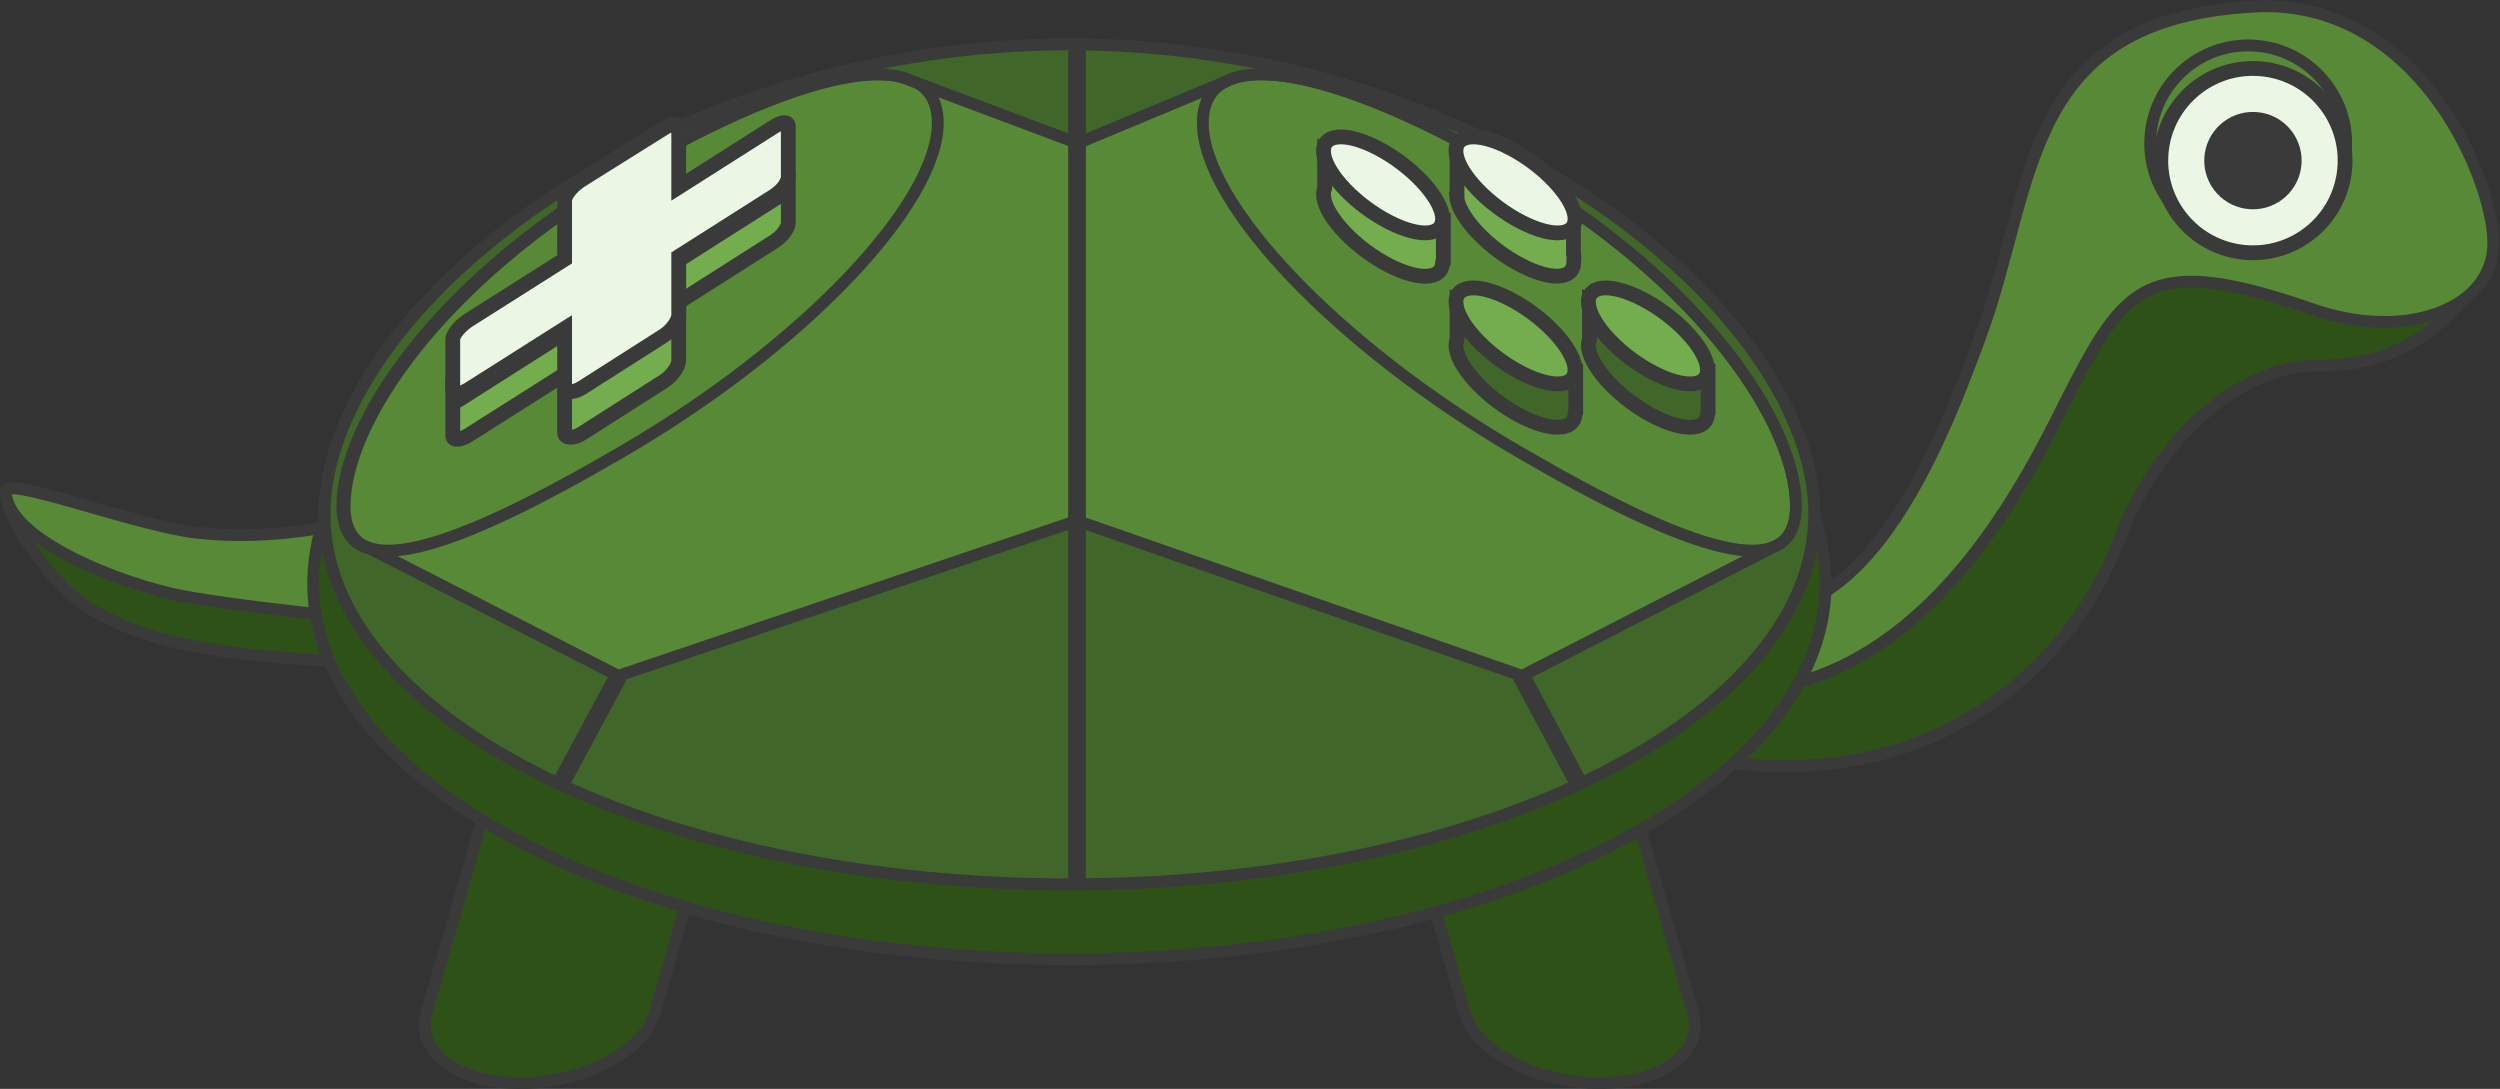 <?xml version="1.0" encoding="UTF-8" standalone="no"?>
<!-- Created with Inkscape (http://www.inkscape.org/) -->

<svg
   version="1.1"
   id="svg258"
   xml:space="preserve"
   width="1127.008"
   height="490.866"
   viewBox="0 0 1127.008 490.866"
   sodipodi:docname="shellpad_full_no_shadow.svg"
   inkscape:version="1.1.2 (b8e25be833, 2022-02-05)"
   xmlns:inkscape="http://www.inkscape.org/namespaces/inkscape"
   xmlns:sodipodi="http://sodipodi.sourceforge.net/DTD/sodipodi-0.dtd"
   xmlns="http://www.w3.org/2000/svg"
   xmlns:svg="http://www.w3.org/2000/svg"><rect x="0" y="0" width="1127.008" height="490.866" fill="#333333" stroke="none"/><defs
     id="defs262"><clipPath
       clipPathUnits="userSpaceOnUse"
       id="clipPath272"><path
         d="M 0,479 H 1000 V 0 H 0 Z"
         id="path270" /></clipPath><clipPath
       clipPathUnits="userSpaceOnUse"
       id="clipPath280"><path
         d="M 256.844,255.46 H 767.831 V 11.545 H 256.844 Z"
         id="path278" /></clipPath></defs><sodipodi:namedview
     id="namedview260"
     pagecolor="#505050"
     bordercolor="#eeeeee"
     borderopacity="1"
     inkscape:pageshadow="0"
     inkscape:pageopacity="0"
     inkscape:pagecheckerboard="0"
     showgrid="false"
     inkscape:zoom="0.41962503"
     inkscape:cx="376.52663"
     inkscape:cy="293.11884"
     inkscape:window-width="1857"
     inkscape:window-height="1057"
     inkscape:window-x="55"
     inkscape:window-y="-8"
     inkscape:window-maximized="1"
     inkscape:current-layer="g264"
     fit-margin-top="0"
     fit-margin-left="0"
     fit-margin-right="0"
     fit-margin-bottom="0" /><g
     id="g264"
     inkscape:groupmode="layer"
     inkscape:label="shellpad - Artwork"
     transform="matrix(1.333,0,0,-1.333,-201.21,628.03)"><g
       id="g266"><g
         id="g268"
         clip-path="url(#clipPath272)"><g
           id="g274"><g
             id="g276" /><g
             id="g288"><g
               clip-path="url(#clipPath280)"
               opacity="0.5"
               id="g286"><g
                 transform="translate(767.831,133.503)"
                 id="g284" /></g></g></g><g
           id="g290"
           transform="translate(725.35,264.456)"><path
             d="m 0,0 c 54.695,-26.959 77.974,10.101 97.271,49.253 19.298,39.153 19.117,85.414 103.924,84.347 53.448,-0.672 66.617,0.891 67.399,-3.685 C 270.608,118.14 250.467,82.334 210.201,83.106 184.208,83.604 155.372,59.51 142.146,23.8 126.709,-17.882 68.046,-85.036 -50.052,-34.091 c 0,0 15.438,6.954 24.537,11.417 C -16.415,-18.212 0,0 0,0"
             style="fill:#2e5117;fill-opacity:1;fill-rule:nonzero;stroke:none"
             id="path292" /></g><g
           id="g294"
           transform="translate(725.35,264.456)"><path
             d="m 0,0 c 54.695,-26.959 77.974,10.101 97.271,49.253 19.298,39.153 19.117,85.414 103.924,84.347 53.448,-0.672 66.617,0.891 67.399,-3.685 C 270.608,118.14 250.467,82.334 210.201,83.106 184.208,83.604 155.372,59.51 142.146,23.8 126.709,-17.882 68.046,-85.036 -50.052,-34.091 c 0,0 15.438,6.954 24.537,11.417 C -16.415,-18.212 0,0 0,0 Z"
             style="fill:none;stroke:#3a3a3a;stroke-width:4;stroke-linecap:butt;stroke-linejoin:miter;stroke-miterlimit:10;stroke-dasharray:none;stroke-opacity:1"
             id="path296" /></g><g
           id="g298"
           transform="translate(722.184,269.625)"><path
             d="m 0,0 c 54.695,-26.959 83.474,46.815 98.537,87.785 18.987,51.646 13.648,107.303 92.686,111.511 56.91,3.03 82.357,-62.204 80.674,-81.992 C 270.131,96.532 241.714,86.171 210.665,96.977 157.05,115.637 148.059,105.645 130.306,71.682 116.003,44.319 70.242,-64.561 -30.682,-23.601 -17.754,-12.633 0,0 0,0"
             style="fill:#578937;fill-opacity:1;fill-rule:nonzero;stroke:none"
             id="path300" /></g><g
           id="g302"
           transform="translate(722.184,269.625)"><path
             d="m 0,0 c 54.695,-26.959 83.474,46.815 98.537,87.785 18.987,51.646 13.648,107.303 92.686,111.511 56.91,3.03 82.357,-62.204 80.674,-81.992 C 270.131,96.532 241.714,86.171 210.665,96.977 157.05,115.637 148.059,105.645 130.306,71.682 116.003,44.319 70.242,-64.561 -30.682,-23.601 -17.754,-12.633 0,0 0,0 Z"
             style="fill:none;stroke:#3a3a3a;stroke-width:4;stroke-linecap:butt;stroke-linejoin:miter;stroke-miterlimit:10;stroke-dasharray:none;stroke-opacity:1"
             id="path304" /></g><g
           id="g306"
           transform="translate(944.359,421.075)"><path
             d="M 0,0 C 0.867,18.283 -13.251,33.806 -31.534,34.673 -49.816,35.54 -65.34,21.422 -66.207,3.14 -67.074,-15.143 -52.956,-30.667 -34.673,-31.534 -16.391,-32.401 -0.867,-18.283 0,0"
             style="fill:#578937;fill-opacity:1;fill-rule:nonzero;stroke:none"
             id="path308" /></g><g
           id="g310"
           transform="translate(944.359,421.075)"><path
             d="M 0,0 C 0.867,18.283 -13.251,33.806 -31.534,34.673 -49.816,35.54 -65.34,21.422 -66.207,3.14 -67.074,-15.143 -52.956,-30.667 -34.673,-31.534 -16.391,-32.401 -0.867,-18.283 0,0 Z"
             style="fill:none;stroke:#3a3a3a;stroke-width:4;stroke-linecap:butt;stroke-linejoin:miter;stroke-miterlimit:10;stroke-dasharray:none;stroke-opacity:1"
             id="path312" /></g><g
           id="g314"
           transform="translate(943.987,415.347)"><path
             d="m 0,0 c 0.815,17.19 -12.46,31.787 -29.65,32.602 -17.19,0.815 -31.787,-12.46 -32.602,-29.65 -0.815,-17.19 12.46,-31.787 29.65,-32.602 C -15.411,-30.465 -0.815,-17.19 0,0"
             style="fill:#ebf7e4;fill-opacity:1;fill-rule:nonzero;stroke:none"
             id="path316" /></g><g
           id="g318"
           transform="translate(943.987,415.347)"><path
             d="m 0,0 c 0.815,17.19 -12.46,31.787 -29.65,32.602 -17.19,0.815 -31.787,-12.46 -32.602,-29.65 -0.815,-17.19 12.46,-31.787 29.65,-32.602 C -15.411,-30.465 -0.815,-17.19 0,0 Z"
             style="fill:none;stroke:#3a3a3a;stroke-width:5;stroke-linecap:butt;stroke-linejoin:miter;stroke-miterlimit:10;stroke-dasharray:none;stroke-opacity:1"
             id="path320" /></g><g
           id="g322"
           transform="translate(929.31,416.043)"><path
             d="m 0,0 c 0.431,9.084 -6.584,16.798 -15.668,17.228 -9.085,0.431 -16.798,-6.584 -17.229,-15.668 -0.43,-9.084 6.585,-16.798 15.669,-17.228 C -8.144,-16.099 -0.431,-9.084 0,0"
             style="fill:#3a3a3a;fill-opacity:1;fill-rule:nonzero;stroke:none"
             id="path324" /></g><g
           id="g326"
           transform="translate(314.999,197.488)"><path
             d="m 0,0 -19.806,-68.914 c -3.768,-13.109 10.457,-23.721 31.772,-23.701 21.314,0.02 41.648,10.664 45.416,23.773 L 77.188,0.072 Z"
             style="fill:#2e5117;fill-opacity:1;fill-rule:nonzero;stroke:none"
             id="path328" /></g><g
           id="g330"
           transform="translate(314.999,197.488)"><path
             d="m 0,0 -19.806,-68.914 c -3.768,-13.109 10.457,-23.721 31.772,-23.701 21.314,0.02 41.648,10.664 45.416,23.773 L 77.188,0.072 Z"
             style="fill:none;stroke:#3a3a3a;stroke-width:4;stroke-linecap:butt;stroke-linejoin:miter;stroke-miterlimit:10;stroke-dasharray:none;stroke-opacity:1"
             id="path332" /></g><g
           id="g334"
           transform="translate(703.686,197.488)"><path
             d="m 0,0 19.806,-68.914 c 3.768,-13.109 -10.457,-23.721 -31.772,-23.701 -21.314,0.02 -41.648,10.664 -45.416,23.773 L -77.188,0.072 Z"
             style="fill:#2e5117;fill-opacity:1;fill-rule:nonzero;stroke:none"
             id="path336" /></g><g
           id="g338"
           transform="translate(703.686,197.488)"><path
             d="m 0,0 19.806,-68.914 c 3.768,-13.109 -10.457,-23.721 -31.772,-23.701 -21.314,0.02 -41.648,10.664 -45.416,23.773 L -77.188,0.072 Z"
             style="fill:none;stroke:#3a3a3a;stroke-width:4;stroke-linecap:butt;stroke-linejoin:miter;stroke-miterlimit:10;stroke-dasharray:none;stroke-opacity:1"
             id="path340" /></g><g
           id="g342"
           transform="translate(286.185,252.962)"><path
             d="m 0,0 1.083,10.824 c 0.349,5.056 -3.385,6.832 -8.297,7.72 l -62.838,-2.263 c -3.74,-0.135 -7.447,0.703 -10.762,2.441 -14.983,7.857 -52.464,39.134 -52.464,33.337 0,-9.722 16.088,-31.771 27.015,-38.764 C -93.398,5.062 -78.796,1.094 -66.086,-1.029 -38.21,-5.685 -9.801,-5.643 -9.801,-5.643 -4.888,-6.531 -0.349,-5.057 0,0"
             style="fill:#2e5117;fill-opacity:1;fill-rule:nonzero;stroke:none"
             id="path344" /></g><g
           id="g346"
           transform="translate(286.185,252.962)"><path
             d="m 0,0 1.083,10.824 c 0.349,5.056 -3.385,6.832 -8.297,7.72 l -62.838,-2.263 c -3.74,-0.135 -7.447,0.703 -10.762,2.441 -14.983,7.857 -52.464,39.134 -52.464,33.337 0,-9.722 16.088,-31.771 27.015,-38.764 C -93.398,5.062 -78.796,1.094 -66.086,-1.029 -38.21,-5.685 -9.801,-5.643 -9.801,-5.643 -4.888,-6.531 -0.349,-5.057 0,0 Z"
             style="fill:none;stroke:#3a3a3a;stroke-width:4;stroke-linecap:butt;stroke-linejoin:miter;stroke-miterlimit:10;stroke-dasharray:none;stroke-opacity:1"
             id="path348" /></g><g
           id="g350"
           transform="translate(274.864,274.921)"><path
             d="m 0,0 -1.801,8.575 c 0.532,4.129 -0.992,10.204 -5.658,10.734 0,0 -23.696,-6.2 -49.649,-3.28 -20.648,2.323 -64.849,19.28 -64.849,14.071 0,-16.379 39.726,-31.674 59.692,-35.419 20.581,-3.86 56.605,-7.204 56.605,-7.204 C -0.994,-13.053 -0.532,-4.129 0,0"
             style="fill:#578937;fill-opacity:1;fill-rule:nonzero;stroke:none"
             id="path352" /></g><g
           id="g354"
           transform="translate(274.864,274.921)"><path
             d="m 0,0 -1.801,8.575 c 0.532,4.129 -0.992,10.204 -5.658,10.734 0,0 -23.696,-6.2 -49.649,-3.28 -20.648,2.323 -64.849,19.28 -64.849,14.071 0,-16.379 39.726,-31.674 59.692,-35.419 20.581,-3.86 56.605,-7.204 56.605,-7.204 C -0.994,-13.053 -0.532,-4.129 0,0 Z"
             style="fill:none;stroke:#3a3a3a;stroke-width:4;stroke-linecap:butt;stroke-linejoin:miter;stroke-miterlimit:10;stroke-dasharray:none;stroke-opacity:1"
             id="path356" /></g><g
           id="g358"
           transform="translate(764.326,305.021)"><path
             d="M 0,0 C 0.563,-3.296 0.88,-6.63 0.942,-9.988 0.857,-6.7 0.54,-3.365 0,0"
             style="fill:#385b21;fill-opacity:1;fill-rule:nonzero;stroke:none"
             id="path360" /></g><g
           id="g362"
           transform="translate(765.267,293.574)"><path
             d="M 0,0 V -0.147 C 0,0.386 -0.008,0.919 -0.023,1.459 -0.008,0.973 0,0.486 0,0"
             style="fill:#385b21;fill-opacity:1;fill-rule:nonzero;stroke:none"
             id="path364" /></g><g
           id="g366"
           transform="translate(768.363,273.696)"><path
             d="m 0,0 c 0,-0.051 0,-0.094 -0.007,-0.145 -0.297,-70.052 -114.689,-126.787 -255.756,-126.787 -141.06,0 -255.451,56.735 -255.748,126.787 -0.008,0.051 -0.008,0.094 -0.008,0.145 0,0.5 0.008,1 0.022,1.507 0.08,3.086 0.377,6.216 0.884,9.375 10.976,68.422 120.883,150.558 254.85,150.558 133.975,0 243.881,-82.136 254.857,-150.558 C -0.398,7.723 -0.101,4.593 -0.022,1.507 -0.007,1 0,0.5 0,0"
             style="fill:#2e5117;fill-opacity:1;fill-rule:nonzero;stroke:none"
             id="path368" /></g><g
           id="g370"
           transform="translate(768.363,273.696)"><path
             d="m 0,0 c 0,-0.051 0,-0.094 -0.007,-0.145 -0.297,-70.052 -114.689,-126.787 -255.756,-126.787 -141.06,0 -255.451,56.735 -255.748,126.787 -0.008,0.051 -0.008,0.094 -0.008,0.145 0,0.5 0.008,1 0.022,1.507 0.08,3.086 0.377,6.216 0.884,9.375 10.976,68.422 120.883,150.558 254.85,150.558 133.975,0 243.881,-82.136 254.857,-150.558 C -0.398,7.723 -0.101,4.593 -0.022,1.507 -0.007,1 0,0.5 0,0 Z"
             style="fill:none;stroke:#3a3a3a;stroke-width:4;stroke-linecap:butt;stroke-linejoin:miter;stroke-miterlimit:10;stroke-dasharray:none;stroke-opacity:1"
             id="path372" /></g><g
           id="g374"
           transform="translate(764.518,297.112)"><path
             d="m 0,0 c 0,-0.05 0,-0.093 -0.007,-0.143 -0.293,-68.999 -112.965,-124.881 -251.912,-124.881 -138.939,0 -251.611,55.882 -251.904,124.881 -0.007,0.05 -0.007,0.093 -0.007,0.143 0,0.492 0.007,0.985 0.021,1.484 0.079,3.04 0.372,6.123 0.871,9.234 10.811,67.394 119.066,148.296 251.019,148.296 131.961,0 240.216,-80.902 251.027,-148.296 C -0.393,7.607 -0.1,4.524 -0.021,1.484 -0.007,0.985 0,0.492 0,0"
             style="fill:#578937;fill-opacity:1;fill-rule:nonzero;stroke:none"
             id="path376" /></g><g
           id="g378"
           transform="translate(764.518,297.112)"><path
             d="m 0,0 c 0,-0.05 0,-0.093 -0.007,-0.143 -0.293,-68.999 -112.965,-124.881 -251.912,-124.881 -138.939,0 -251.611,55.882 -251.904,124.881 -0.007,0.05 -0.007,0.093 -0.007,0.143 0,0.492 0.007,0.985 0.021,1.484 0.079,3.04 0.372,6.123 0.871,9.234 10.811,67.394 119.066,148.296 251.019,148.296 131.961,0 240.216,-80.902 251.027,-148.296 C -0.393,7.607 -0.1,4.524 -0.021,1.484 -0.007,0.985 0,0.492 0,0 Z"
             style="fill:none;stroke:#3a3a3a;stroke-width:4;stroke-linecap:butt;stroke-linejoin:miter;stroke-miterlimit:10;stroke-dasharray:none;stroke-opacity:1"
             id="path380" /></g><g
           id="g382"
           transform="translate(220.318,293.428)"><path
             d="M 0,0 C 0,-0.054 0,-0.1 0.008,-0.154 H 0 Z"
             style="fill:#385b21;fill-opacity:1;fill-rule:nonzero;stroke:none"
             id="path384" /></g><g
           id="g386"
           transform="translate(765.29,293.428)"><path
             d="M 0,0 V -0.154 H -0.008 C 0,-0.1 0,-0.054 0,0"
             style="fill:#385b21;fill-opacity:1;fill-rule:nonzero;stroke:none"
             id="path388" /></g><g
           id="g390"
           transform="translate(758.32,300.027)"><path
             d="m 0,0 c 0,27.181 -30.489,75.066 -96.409,113.603 -61.245,35.804 -104.19,43.114 -104.19,15.933 0,-27.181 44.979,-75.061 106.234,-110.849 C -35.475,-15.72 0,-27.181 0,0"
             style="fill:#578937;fill-opacity:1;fill-rule:nonzero;stroke:none"
             id="path392" /></g><g
           id="g394"
           transform="translate(758.32,300.027)"><path
             d="m 0,0 c 0,27.181 -30.489,75.066 -96.409,113.603 -61.245,35.804 -104.19,43.114 -104.19,15.933 0,-27.181 44.979,-75.061 106.234,-110.849 C -35.475,-15.72 0,-27.181 0,0 Z"
             style="fill:none;stroke:#3a3a3a;stroke-width:4;stroke-linecap:butt;stroke-linejoin:miter;stroke-miterlimit:10;stroke-dasharray:none;stroke-opacity:1"
             id="path396" /></g><g
           id="g398"
           transform="translate(267.493,300.027)"><path
             d="m 0,0 c 0,27.181 30.489,75.066 96.409,113.603 61.245,35.804 104.19,43.114 104.19,15.933 C 200.599,102.355 155.62,54.475 94.365,18.687 35.475,-15.72 0,-27.181 0,0"
             style="fill:#578937;fill-opacity:1;fill-rule:nonzero;stroke:none"
             id="path400" /></g><g
           id="g402"
           transform="translate(267.493,300.027)"><path
             d="m 0,0 c 0,27.181 30.489,75.066 96.409,113.603 61.245,35.804 104.19,43.114 104.19,15.933 C 200.599,102.355 155.62,54.475 94.365,18.687 35.475,-15.72 0,-27.181 0,0 Z"
             style="fill:none;stroke:#3a3a3a;stroke-width:4;stroke-linecap:butt;stroke-linejoin:miter;stroke-miterlimit:10;stroke-dasharray:none;stroke-opacity:1"
             id="path404" /></g><g
           id="g406"
           transform="translate(753.056,287.368)"><path
             d="m 0,0 c -0.81,-0.564 -1.706,-1.019 -2.694,-1.382 l -84.668,-43.403 -150.517,52.45 -155.148,-52.45 -0.371,0.193 -83.34,42.716 c -2.215,0.541 -4.068,1.475 -5.527,2.833 l -0.015,0.008 c -2.671,2.47 -4.052,6.329 -4.052,11.694 0,27.178 30.489,75.065 96.408,113.606 45.371,26.521 80.7,37.405 95.96,30.211 l 0.016,-0.008 0.023,-0.007 56.046,-21.042 0.255,-0.092 49.509,20.632 0.007,0.008 c 1.089,0.609 2.293,1.111 3.605,1.505 16.449,4.994 50.396,-6.098 93.359,-31.207 C -25.225,87.724 5.264,39.837 5.264,12.659 5.264,6.538 3.466,2.377 0,0 m 11.439,11.231 c -0.077,3.033 -0.37,6.121 -0.872,9.232 -10.806,67.393 -119.063,148.294 -251.024,148.294 -131.953,0 -240.21,-80.901 -251.016,-148.294 -0.502,-3.111 -0.795,-6.199 -0.872,-9.232 -0.016,-0.502 -0.023,-0.996 -0.023,-1.49 0,-0.046 0,-0.092 0.007,-0.139 0.155,-35.931 30.783,-68.311 79.736,-91.09 45.039,-20.956 105.585,-33.793 172.168,-33.793 66.668,0 127.291,12.868 172.346,33.878 48.853,22.771 79.411,55.113 79.566,91.005 0.008,0.047 0.008,0.093 0.008,0.139 0,0.494 -0.008,0.988 -0.024,1.49"
             style="fill:#416629;fill-opacity:1;fill-rule:nonzero;stroke:none"
             id="path408" /></g><g
           id="g410"
           transform="translate(753.056,287.368)"><path
             d="m 0,0 c -0.81,-0.564 -1.706,-1.019 -2.694,-1.382 l -84.668,-43.403 -150.517,52.45 -155.148,-52.45 -0.371,0.193 -83.34,42.716 c -2.215,0.541 -4.068,1.475 -5.527,2.833 l -0.015,0.008 c -2.671,2.47 -4.052,6.329 -4.052,11.694 0,27.178 30.489,75.065 96.408,113.606 45.371,26.521 80.7,37.405 95.96,30.211 l 0.016,-0.008 0.023,-0.007 56.046,-21.042 0.255,-0.092 49.509,20.632 0.007,0.008 c 1.089,0.609 2.293,1.111 3.605,1.505 16.449,4.994 50.396,-6.098 93.359,-31.207 C -25.225,87.724 5.264,39.837 5.264,12.659 5.264,6.538 3.466,2.377 0,0 Z m 11.439,11.231 c -0.077,3.033 -0.37,6.121 -0.872,9.232 -10.806,67.393 -119.063,148.294 -251.024,148.294 -131.953,0 -240.21,-80.901 -251.016,-148.294 -0.502,-3.111 -0.795,-6.199 -0.872,-9.232 -0.016,-0.502 -0.023,-0.996 -0.023,-1.49 0,-0.046 0,-0.092 0.007,-0.139 0.155,-35.931 30.783,-68.311 79.736,-91.09 45.039,-20.956 105.585,-33.793 172.168,-33.793 66.668,0 127.291,12.868 172.346,33.878 48.853,22.771 79.411,55.113 79.566,91.005 0.008,0.047 0.008,0.093 0.008,0.139 0,0.494 -0.008,0.988 -0.024,1.49 z"
             style="fill:none;stroke:#3a3a3a;stroke-width:4;stroke-linecap:butt;stroke-linejoin:miter;stroke-miterlimit:10;stroke-dasharray:none;stroke-opacity:1"
             id="path412" /></g><g
           id="g414"
           transform="translate(663.462,382.466)"><path
             d="m 0,0 c 11.12,-6.339 19.696,-6.282 19.696,0.057 0,0.903 0.25,1.831 -0.096,2.872 V 15.012 L -19.766,37.493 V 22.602 L -19.93,22.495 C -19.516,16.128 -10.856,6.188 0,0"
             style="fill:#73ad4e;fill-opacity:1;fill-rule:nonzero;stroke:none"
             id="path416" /></g><g
           id="g418"
           transform="translate(663.462,382.466)"><path
             d="m 0,0 c 11.12,-6.339 19.696,-6.282 19.696,0.057 0,0.903 0.25,1.831 -0.096,2.872 V 15.012 L -19.766,37.493 V 22.602 L -19.93,22.495 C -19.516,16.128 -10.856,6.188 0,0 Z"
             style="fill:none;stroke:#3a3a3a;stroke-width:5;stroke-linecap:butt;stroke-linejoin:miter;stroke-miterlimit:10;stroke-dasharray:none;stroke-opacity:1"
             id="path420" /></g><g
           id="g422"
           transform="translate(728.603,346.533)"><path
             d="M 0,0 -40.138,22.609 V 9.723 c -0.221,-0.555 -0.343,-1.188 -0.343,-1.906 0,-6.339 9.015,-16.616 20.135,-22.955 11.12,-6.339 20.135,-6.339 20.135,0 0,0.198 0.211,0.472 0.211,0.472 z"
             style="fill:#416629;fill-opacity:1;fill-rule:nonzero;stroke:none"
             id="path424" /></g><g
           id="g426"
           transform="translate(728.603,346.533)"><path
             d="M 0,0 -40.138,22.609 V 9.723 c -0.221,-0.555 -0.343,-1.188 -0.343,-1.906 0,-6.339 9.015,-16.616 20.135,-22.955 11.12,-6.339 20.135,-6.339 20.135,0 0,0.198 0.211,0.472 0.211,0.472 z"
             style="fill:none;stroke:#3a3a3a;stroke-width:5;stroke-linecap:butt;stroke-linejoin:miter;stroke-miterlimit:10;stroke-dasharray:none;stroke-opacity:1"
             id="path428" /></g><g
           id="g430"
           transform="translate(643.696,356.324)"><path
             d="m 0,0 c -0.239,-0.571 -0.369,-1.227 -0.369,-1.974 0,-6.339 9.015,-16.616 20.135,-22.955 11.12,-6.339 20.135,-6.339 20.135,0 0,0.203 0.237,0.472 0.237,0.472 V -9.791 L 0,12.818 Z"
             style="fill:#416629;fill-opacity:1;fill-rule:nonzero;stroke:none"
             id="path432" /></g><g
           id="g434"
           transform="translate(643.696,356.324)"><path
             d="m 0,0 c -0.239,-0.571 -0.369,-1.227 -0.369,-1.974 0,-6.339 9.015,-16.616 20.135,-22.955 11.12,-6.339 20.135,-6.339 20.135,0 0,0.203 0.237,0.472 0.237,0.472 V -9.791 L 0,12.818 Z"
             style="fill:none;stroke:#3a3a3a;stroke-width:5;stroke-linecap:butt;stroke-linejoin:miter;stroke-miterlimit:10;stroke-dasharray:none;stroke-opacity:1"
             id="path436" /></g><g
           id="g438"
           transform="translate(598.927,407.462)"><path
             d="m 0,0 c -0.257,-0.586 -0.394,-1.265 -0.394,-2.041 0,-6.339 9.014,-16.617 20.134,-22.956 11.12,-6.339 20.135,-6.339 20.135,0 0,0.165 0.263,0.346 0.263,0.346 V -9.985 L 0,12.624 Z"
             style="fill:#73ad4e;fill-opacity:1;fill-rule:nonzero;stroke:none"
             id="path440" /></g><g
           id="g442"
           transform="translate(598.927,407.462)"><path
             d="m 0,0 c -0.257,-0.586 -0.394,-1.265 -0.394,-2.041 0,-6.339 9.014,-16.617 20.134,-22.956 11.12,-6.339 20.135,-6.339 20.135,0 0,0.165 0.263,0.346 0.263,0.346 V -9.985 L 0,12.624 Z"
             style="fill:none;stroke:#3a3a3a;stroke-width:5;stroke-linecap:butt;stroke-linejoin:miter;stroke-miterlimit:10;stroke-dasharray:none;stroke-opacity:1"
             id="path444" /></g><g
           id="g446"
           transform="translate(683.596,346.061)"><path
             d="m 0,0 c 0,-6.339 -9.015,-6.339 -20.135,0 -11.12,6.339 -20.134,16.616 -20.134,22.955 0,6.339 9.014,6.339 20.134,0 C -9.015,16.616 0,6.339 0,0"
             style="fill:#73ad4e;fill-opacity:1;fill-rule:nonzero;stroke:none"
             id="path448" /></g><g
           id="g450"
           transform="translate(683.596,346.061)"><path
             d="m 0,0 c 0,-6.339 -9.015,-6.339 -20.135,0 -11.12,6.339 -20.134,16.616 -20.134,22.955 0,6.339 9.014,6.339 20.134,0 C -9.015,16.616 0,6.339 0,0 Z"
             style="fill:none;stroke:#3a3a3a;stroke-width:5;stroke-linecap:butt;stroke-linejoin:miter;stroke-miterlimit:10;stroke-dasharray:none;stroke-opacity:1"
             id="path452" /></g><g
           id="g454"
           transform="translate(728.391,346.061)"><path
             d="m 0,0 c 0,-6.339 -9.015,-6.339 -20.135,0 -11.12,6.339 -20.134,16.616 -20.134,22.955 0,6.339 9.014,6.339 20.134,0 C -9.015,16.616 0,6.339 0,0"
             style="fill:#73ad4e;fill-opacity:1;fill-rule:nonzero;stroke:none"
             id="path456" /></g><g
           id="g458"
           transform="translate(728.391,346.061)"><path
             d="m 0,0 c 0,-6.339 -9.015,-6.339 -20.135,0 -11.12,6.339 -20.134,16.616 -20.134,22.955 0,6.339 9.014,6.339 20.134,0 C -9.015,16.616 0,6.339 0,0 Z"
             style="fill:none;stroke:#3a3a3a;stroke-width:5;stroke-linecap:butt;stroke-linejoin:miter;stroke-miterlimit:10;stroke-dasharray:none;stroke-opacity:1"
             id="path460" /></g><g
           id="g462"
           transform="translate(683.596,397.131)"><path
             d="m 0,0 c 0,-6.339 -9.015,-6.339 -20.135,0 -11.12,6.339 -20.134,16.617 -20.134,22.955 0,6.339 9.014,6.339 20.134,0 C -9.015,16.617 0,6.339 0,0"
             style="fill:#ebf7e4;fill-opacity:1;fill-rule:nonzero;stroke:none"
             id="path464" /></g><g
           id="g466"
           transform="translate(683.596,397.131)"><path
             d="m 0,0 c 0,-6.339 -9.015,-6.339 -20.135,0 -11.12,6.339 -20.134,16.617 -20.134,22.955 0,6.339 9.014,6.339 20.134,0 C -9.015,16.617 0,6.339 0,0 Z"
             style="fill:none;stroke:#3a3a3a;stroke-width:5;stroke-linecap:butt;stroke-linejoin:miter;stroke-miterlimit:10;stroke-dasharray:none;stroke-opacity:1"
             id="path468" /></g><g
           id="g470"
           transform="translate(638.802,397.131)"><path
             d="m 0,0 c 0,-6.339 -9.015,-6.339 -20.135,0 -11.12,6.339 -20.134,16.617 -20.134,22.955 0,6.339 9.014,6.339 20.134,0 C -9.015,16.617 0,6.339 0,0"
             style="fill:#ebf7e4;fill-opacity:1;fill-rule:nonzero;stroke:none"
             id="path472" /></g><g
           id="g474"
           transform="translate(638.802,397.131)"><path
             d="m 0,0 c 0,-6.339 -9.015,-6.339 -20.135,0 -11.12,6.339 -20.134,16.617 -20.134,22.955 0,6.339 9.014,6.339 20.134,0 C -9.015,16.617 0,6.339 0,0 Z"
             style="fill:none;stroke:#3a3a3a;stroke-width:5;stroke-linecap:butt;stroke-linejoin:miter;stroke-miterlimit:10;stroke-dasharray:none;stroke-opacity:1"
             id="path476" /></g><g
           id="g478"
           transform="translate(380.484,383.191)"><path
             d="m 0,0 v 5.984 c 0,1.813 -1.947,1.935 -4.915,0.061 l -28.112,-17.6 c -2.969,-1.874 -5.567,-5.038 -5.567,-6.851 v -6.124 l -37.822,-24.039 v 6.508 c 0,0 0.013,0.003 0.024,0.006 -0.013,-0.099 -0.024,-0.196 -0.024,-0.289 v -17.031 c 0,-1.813 2.533,-1.587 5.501,0.286 l 32.321,20.473 v -19.813 c 0,-1.813 2.848,-2.11 5.816,-0.236 l 27.626,17.6 C -2.183,-39.191 0,-35.851 0,-34.038 v 19.813 L 32.157,6.203 c 2.969,1.874 4.893,4.671 4.893,6.484 v 0.055 16.976 -6.169 z"
             style="fill:#73ad4e;fill-opacity:1;fill-rule:nonzero;stroke:none"
             id="path480" /></g><g
           id="g482"
           transform="translate(380.484,383.191)"><path
             d="m 0,0 v 5.984 c 0,1.813 -1.947,1.935 -4.915,0.061 l -28.112,-17.6 c -2.969,-1.874 -5.567,-5.038 -5.567,-6.851 v -6.124 l -37.822,-24.039 v 6.508 c 0,0 0.013,0.003 0.024,0.006 -0.013,-0.099 -0.024,-0.196 -0.024,-0.289 v -17.031 c 0,-1.813 2.533,-1.587 5.501,0.286 l 32.321,20.473 v -19.813 c 0,-1.813 2.848,-2.11 5.816,-0.236 l 27.626,17.6 C -2.183,-39.191 0,-35.851 0,-34.038 v 19.813 L 32.157,6.203 c 2.969,1.874 4.893,4.671 4.893,6.484 v 0.055 16.976 -6.169 z"
             style="fill:none;stroke:#3a3a3a;stroke-width:5;stroke-linecap:butt;stroke-linejoin:miter;stroke-miterlimit:10;stroke-dasharray:none;stroke-opacity:1"
             id="path484" /></g><g
           id="g486"
           transform="translate(412.641,428.255)"><path
             d="m 0,0 -32.157,-20.429 v 19.944 c 0,1.813 -1.947,1.935 -4.915,0.061 l -28.112,-17.6 c -2.969,-1.874 -5.567,-5.038 -5.567,-6.851 v -19.944 l -32.321,-20.473 c -2.968,-1.874 -5.501,-4.865 -5.501,-6.678 v -17.031 c 0,-1.813 2.533,-1.587 5.501,0.287 l 32.321,20.473 v -19.813 c 0,-1.813 2.848,-2.11 5.817,-0.237 l 27.625,17.601 c 2.969,1.873 5.152,5.213 5.152,7.026 v 19.813 L 0,-23.422 c 2.969,1.873 4.893,4.67 4.893,6.483 V 0.092 C 4.893,1.905 2.969,1.874 0,0"
             style="fill:#ebf7e4;fill-opacity:1;fill-rule:nonzero;stroke:none"
             id="path488" /></g><g
           id="g490"
           transform="translate(412.641,428.255)"><path
             d="m 0,0 -32.157,-20.429 v 19.944 c 0,1.813 -1.947,1.935 -4.915,0.061 l -28.112,-17.6 c -2.969,-1.874 -5.567,-5.038 -5.567,-6.851 v -19.944 l -32.321,-20.473 c -2.968,-1.874 -5.501,-4.865 -5.501,-6.678 v -17.031 c 0,-1.813 2.533,-1.587 5.501,0.287 l 32.321,20.473 v -19.813 c 0,-1.813 2.848,-2.11 5.817,-0.237 l 27.625,17.601 c 2.969,1.873 5.152,5.213 5.152,7.026 v 19.813 L 0,-23.422 c 2.969,1.873 4.893,4.67 4.893,6.483 V 0.092 C 4.893,1.905 2.969,1.874 0,0 Z"
             style="fill:none;stroke:#3a3a3a;stroke-width:5;stroke-linecap:butt;stroke-linejoin:miter;stroke-miterlimit:10;stroke-dasharray:none;stroke-opacity:1"
             id="path492" /></g><g
           id="g494"
           transform="translate(515.177,456.14)"><path
             d="M 0,0 V -161.107 -284.053"
             style="fill:none;stroke:#3a3a3a;stroke-width:6;stroke-linecap:butt;stroke-linejoin:miter;stroke-miterlimit:10;stroke-dasharray:none;stroke-opacity:1"
             id="path496" /></g><g
           id="g498"
           transform="translate(340.43,205.883)"><path
             d="M 0,0 19.599,36.446"
             style="fill:none;stroke:#3a3a3a;stroke-width:6;stroke-linecap:butt;stroke-linejoin:miter;stroke-miterlimit:10;stroke-dasharray:none;stroke-opacity:1"
             id="path500" /></g><g
           id="g502"
           transform="translate(684.991,205.883)"><path
             d="M 0,0 -19.599,36.704"
             style="fill:none;stroke:#3a3a3a;stroke-width:6;stroke-linecap:butt;stroke-linejoin:miter;stroke-miterlimit:10;stroke-dasharray:none;stroke-opacity:1"
             id="path504" /></g></g></g></g></svg>

